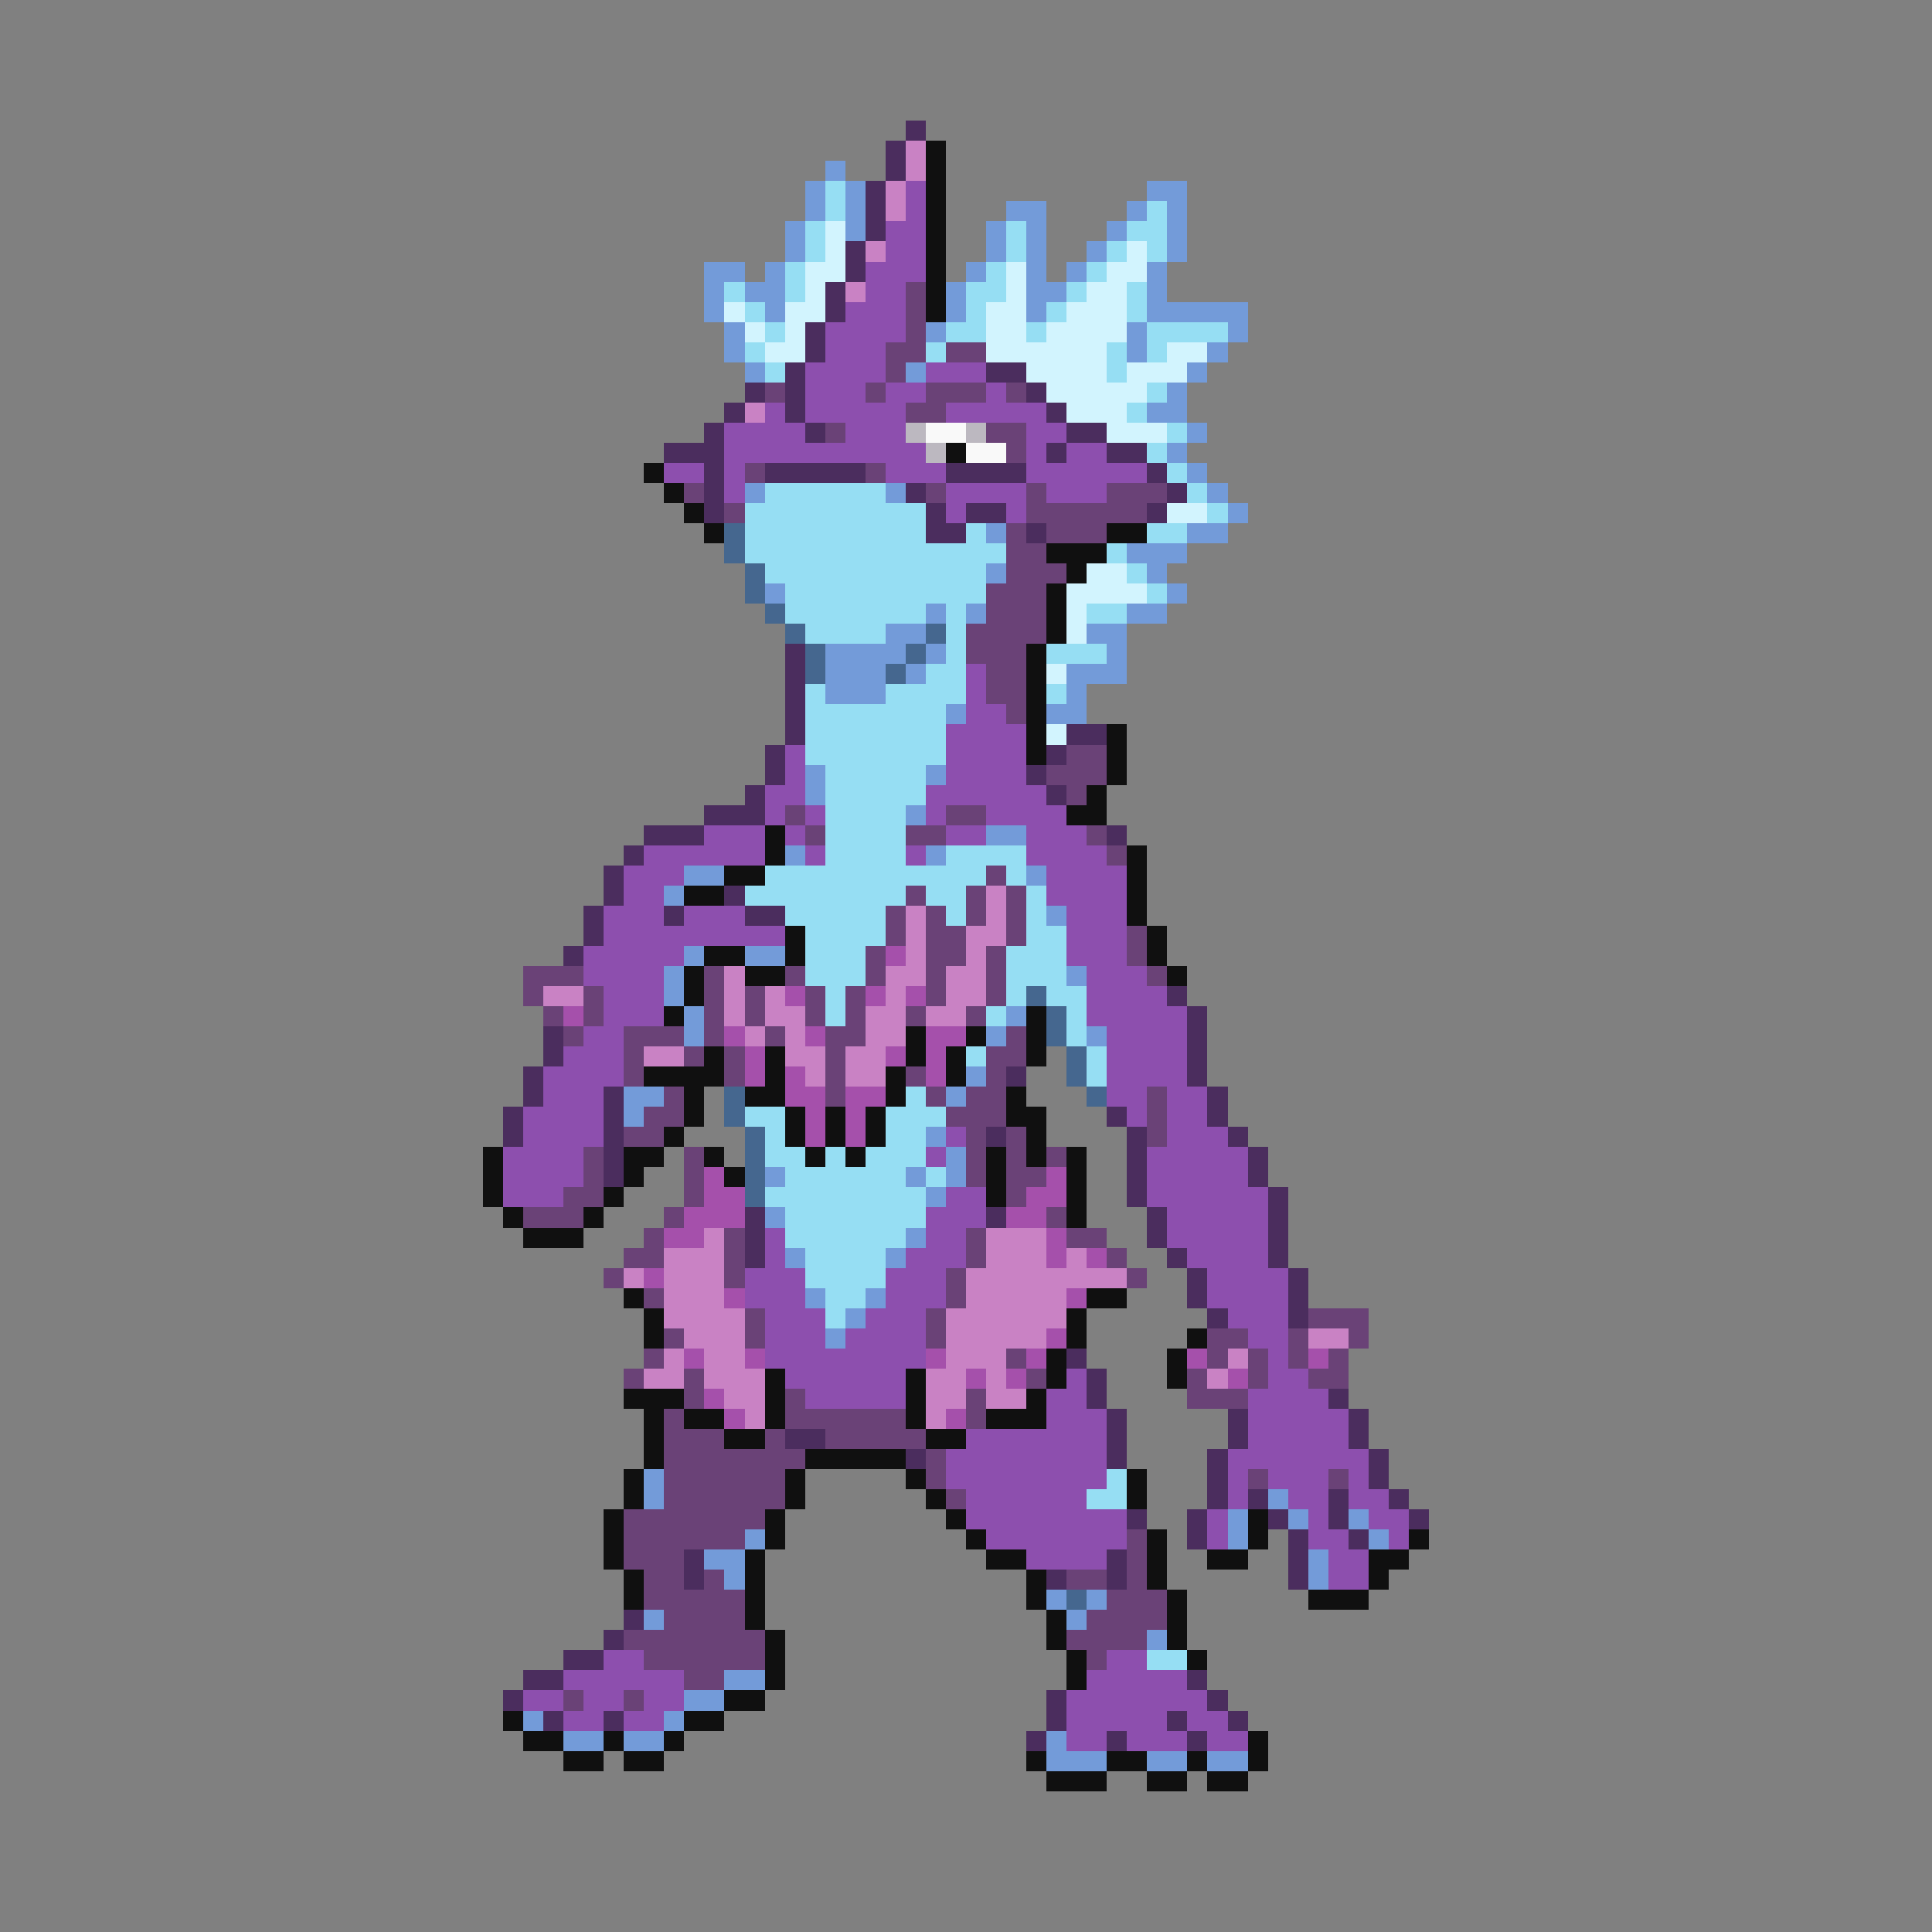 <svg xmlns="http://www.w3.org/2000/svg" viewBox="0 -0.5 96 96" shape-rendering="crispEdges">
<rect x="0" y="-0.5" width="96" height="96" fill="#808080" stroke="none"/>
<path stroke="#4b2d5e" d="M45 6h1M44 7h1M44 8h1M43 9h1M43 10h1M43 11h1M42 12h1M42 13h1M41 14h1M41 15h1M40 16h1M40 17h1M39 18h1M49 18h2M37 19h1M39 19h1M51 19h1M36 20h1M39 20h1M52 20h1M35 21h1M40 21h1M53 21h2M33 22h3M52 22h1M55 22h2M35 23h1M38 23h5M47 23h4M57 23h1M35 24h1M45 24h1M58 24h1M35 25h1M46 25h1M48 25h2M57 25h1M46 26h2M51 26h1M39 32h1M39 33h1M39 34h1M39 35h1M39 36h1M53 36h2M38 37h1M52 37h1M38 38h1M51 38h1M37 39h1M52 39h1M35 40h3M32 41h3M55 41h1M31 42h1M30 43h1M30 44h1M36 44h1M29 45h1M33 45h1M37 45h2M29 46h1M28 47h1M58 49h1M59 50h1M27 51h1M59 51h1M27 52h1M59 52h1M26 53h1M50 53h1M59 53h1M26 54h1M30 54h1M60 54h1M25 55h1M30 55h1M55 55h1M60 55h1M25 56h1M30 56h1M49 56h1M56 56h1M61 56h1M30 57h1M56 57h1M62 57h1M30 58h1M56 58h1M62 58h1M56 59h1M63 59h1M37 60h1M49 60h1M57 60h1M63 60h1M37 61h1M57 61h1M63 61h1M37 62h1M58 62h1M63 62h1M59 63h1M64 63h1M59 64h1M64 64h1M60 65h1M64 65h1M53 67h1M54 68h1M54 69h1M66 69h1M55 70h1M61 70h1M67 70h1M39 71h2M55 71h1M61 71h1M67 71h1M45 72h1M55 72h1M60 72h1M68 72h1M60 73h1M68 73h1M60 74h1M62 74h1M66 74h1M69 74h1M56 75h1M59 75h1M63 75h1M66 75h1M70 75h1M59 76h1M64 76h1M67 76h1M34 77h1M55 77h1M64 77h1M34 78h1M52 78h1M55 78h1M64 78h1M31 80h1M30 81h1M28 82h2M26 83h2M59 83h1M25 84h1M52 84h1M60 84h1M27 85h1M30 85h1M52 85h1M58 85h1M61 85h1M51 86h1M55 86h1M59 86h1" />
<path stroke="#c982c4" d="M45 7h1M45 8h1M44 9h1M44 10h1M43 12h1M42 14h1M37 20h1M49 44h1M45 45h1M49 45h1M45 46h1M48 46h2M45 47h1M48 47h1M36 48h1M44 48h2M47 48h2M27 49h2M36 49h1M38 49h1M44 49h1M47 49h2M36 50h1M38 50h2M43 50h2M46 50h2M37 51h1M39 51h1M43 51h2M32 52h2M39 52h2M42 52h2M40 53h1M42 53h2M35 61h1M49 61h3M33 62h3M49 62h3M53 62h1M31 63h1M33 63h3M48 63h8M33 64h3M48 64h5M33 65h4M47 65h6M34 66h3M47 66h5M65 66h2M33 67h1M35 67h2M47 67h3M61 67h1M32 68h2M35 68h3M46 68h2M49 68h1M60 68h1M36 69h2M46 69h2M49 69h2M37 70h1M46 70h1" />
<path stroke="#101010" d="M46 7h1M46 8h1M46 9h1M46 10h1M46 11h1M46 12h1M46 13h1M46 14h1M46 15h1M47 22h1M32 23h1M33 24h1M34 25h1M35 26h1M55 26h2M52 27h3M53 28h1M52 29h1M52 30h1M52 31h1M51 32h1M51 33h1M51 34h1M51 35h1M51 36h1M55 36h1M51 37h1M55 37h1M55 38h1M54 39h1M53 40h2M38 41h1M38 42h1M56 42h1M36 43h2M56 43h1M34 44h2M56 44h1M56 45h1M39 46h1M57 46h1M35 47h2M39 47h1M57 47h1M34 48h1M37 48h2M58 48h1M34 49h1M33 50h1M51 50h1M45 51h1M48 51h1M51 51h1M35 52h1M38 52h1M45 52h1M47 52h1M51 52h1M32 53h4M38 53h1M44 53h1M47 53h1M34 54h1M37 54h2M44 54h1M50 54h1M34 55h1M39 55h1M41 55h1M43 55h1M50 55h2M33 56h1M39 56h1M41 56h1M43 56h1M51 56h1M24 57h1M31 57h2M35 57h1M40 57h1M42 57h1M49 57h1M51 57h1M53 57h1M24 58h1M31 58h1M36 58h1M49 58h1M53 58h1M24 59h1M30 59h1M49 59h1M53 59h1M25 60h1M29 60h1M53 60h1M26 61h3M31 64h1M54 64h2M32 65h1M53 65h1M32 66h1M53 66h1M59 66h1M52 67h1M58 67h1M38 68h1M45 68h1M52 68h1M58 68h1M31 69h3M38 69h1M45 69h1M51 69h1M32 70h1M34 70h2M38 70h1M45 70h1M49 70h3M32 71h1M36 71h2M46 71h2M32 72h1M40 72h5M31 73h1M39 73h1M45 73h1M56 73h1M31 74h1M39 74h1M46 74h1M56 74h1M30 75h1M38 75h1M47 75h1M62 75h1M30 76h1M38 76h1M48 76h1M57 76h1M62 76h1M70 76h1M30 77h1M37 77h1M49 77h2M57 77h1M60 77h2M68 77h2M31 78h1M37 78h1M51 78h1M57 78h1M68 78h1M31 79h1M37 79h1M51 79h1M58 79h1M65 79h3M37 80h1M52 80h1M58 80h1M38 81h1M52 81h1M58 81h1M38 82h1M53 82h1M59 82h1M38 83h1M53 83h1M36 84h2M25 85h1M34 85h2M26 86h2M30 86h1M33 86h1M62 86h1M28 87h2M31 87h2M51 87h1M55 87h2M59 87h1M62 87h1M52 88h3M57 88h2M60 88h2" />
<path stroke="#739bd9" d="M41 8h1M40 9h1M42 9h1M57 9h2M40 10h1M42 10h1M50 10h2M56 10h1M58 10h1M39 11h1M42 11h1M49 11h1M51 11h1M55 11h1M58 11h1M39 12h1M49 12h1M51 12h1M54 12h1M58 12h1M35 13h2M38 13h1M48 13h1M51 13h1M53 13h1M57 13h1M35 14h1M37 14h2M47 14h1M51 14h2M57 14h1M35 15h1M38 15h1M47 15h1M51 15h1M57 15h5M36 16h1M46 16h1M56 16h1M61 16h1M36 17h1M56 17h1M60 17h1M37 18h1M45 18h1M59 18h1M58 19h1M57 20h2M59 21h1M58 22h1M59 23h1M37 24h1M44 24h1M60 24h1M61 25h1M49 26h1M59 26h2M56 27h3M49 28h1M57 28h1M38 29h1M58 29h1M46 30h1M48 30h1M56 30h2M44 31h2M54 31h2M41 32h4M46 32h1M55 32h1M41 33h3M45 33h1M53 33h3M41 34h3M53 34h1M47 35h1M52 35h2M40 38h1M46 38h1M40 39h1M45 40h1M49 41h2M39 42h1M46 42h1M34 43h2M51 43h1M33 44h1M52 45h1M34 47h1M37 47h2M33 48h1M53 48h1M33 49h1M34 50h1M50 50h1M34 51h1M49 51h1M54 51h1M48 53h1M31 54h2M47 54h1M31 55h1M46 56h1M47 57h1M38 58h1M45 58h1M47 58h1M46 59h1M38 60h1M45 61h1M39 62h1M44 62h1M40 64h1M43 64h1M42 65h1M41 66h1M32 73h1M32 74h1M63 74h1M61 75h1M64 75h1M67 75h1M37 76h1M61 76h1M68 76h1M35 77h2M65 77h1M36 78h1M65 78h1M52 79h1M54 79h1M32 80h1M53 80h1M57 81h1M36 83h2M34 84h2M26 85h1M33 85h1M28 86h2M31 86h2M52 86h1M52 87h3M57 87h2M60 87h2" />
<path stroke="#96def3" d="M41 9h1M41 10h1M57 10h1M40 11h1M50 11h1M56 11h2M40 12h1M50 12h1M55 12h1M57 12h1M39 13h1M49 13h1M54 13h1M36 14h1M39 14h1M48 14h2M53 14h1M56 14h1M37 15h1M48 15h1M52 15h1M56 15h1M38 16h1M47 16h2M51 16h1M57 16h4M37 17h1M46 17h1M55 17h1M57 17h1M38 18h1M55 18h1M57 19h1M56 20h1M58 21h1M57 22h1M58 23h1M38 24h6M59 24h1M37 25h9M60 25h1M37 26h9M48 26h1M57 26h2M37 27h13M55 27h1M38 28h11M56 28h1M39 29h10M57 29h1M39 30h7M47 30h1M54 30h2M40 31h4M47 31h1M47 32h1M52 32h3M46 33h2M40 34h1M44 34h4M52 34h1M40 35h7M40 36h7M40 37h7M41 38h5M41 39h5M41 40h4M41 41h4M41 42h4M47 42h4M38 43h11M50 43h1M37 44h8M46 44h2M51 44h1M39 45h5M47 45h1M51 45h1M40 46h4M51 46h2M40 47h3M50 47h3M40 48h3M50 48h3M41 49h1M50 49h1M52 49h2M41 50h1M49 50h1M53 50h1M53 51h1M48 52h1M54 52h1M54 53h1M45 54h1M37 55h2M44 55h3M38 56h1M44 56h2M38 57h2M41 57h1M43 57h3M39 58h6M46 58h1M38 59h8M39 60h7M39 61h6M40 62h4M40 63h4M41 64h2M41 65h1M55 73h1M54 74h2M57 82h2" />
<path stroke="#8d4fae" d="M45 9h1M45 10h1M44 11h2M44 12h2M43 13h3M43 14h2M42 15h3M41 16h4M41 17h3M40 18h4M46 18h3M40 19h3M44 19h2M49 19h1M38 20h1M40 20h5M47 20h5M36 21h4M42 21h3M51 21h2M36 22h10M51 22h1M53 22h2M33 23h2M36 23h1M44 23h3M51 23h6M36 24h1M47 24h4M52 24h3M47 25h1M50 25h1M48 33h1M48 34h1M48 35h2M47 36h4M39 37h1M47 37h4M39 38h1M47 38h4M38 39h2M46 39h6M38 40h1M40 40h1M46 40h1M49 40h4M35 41h3M39 41h1M47 41h2M51 41h3M32 42h6M40 42h1M45 42h1M51 42h4M31 43h3M52 43h4M31 44h2M52 44h4M30 45h3M34 45h3M53 45h3M30 46h9M53 46h3M29 47h5M53 47h3M29 48h4M54 48h3M30 49h3M54 49h4M30 50h3M54 50h5M29 51h2M55 51h4M28 52h3M55 52h4M27 53h4M55 53h4M27 54h3M55 54h2M58 54h2M26 55h4M56 55h1M58 55h2M26 56h4M47 56h1M58 56h3M25 57h4M46 57h1M57 57h5M25 58h4M57 58h5M25 59h3M47 59h2M57 59h6M46 60h3M58 60h5M38 61h1M46 61h2M58 61h5M38 62h1M45 62h3M59 62h4M37 63h3M44 63h3M60 63h4M37 64h3M44 64h3M60 64h4M38 65h3M43 65h3M61 65h3M38 66h3M42 66h4M62 66h2M38 67h8M63 67h1M39 68h6M53 68h1M63 68h2M40 69h5M52 69h2M62 69h4M52 70h3M62 70h5M48 71h7M62 71h5M47 72h8M61 72h7M47 73h8M61 73h1M63 73h3M67 73h1M48 74h6M61 74h1M64 74h2M67 74h2M48 75h8M60 75h1M65 75h1M68 75h2M49 76h7M60 76h1M65 76h2M69 76h1M51 77h4M66 77h2M66 78h2M30 82h2M55 82h2M28 83h6M54 83h5M26 84h2M29 84h2M32 84h2M53 84h7M28 85h2M31 85h2M53 85h5M59 85h2M53 86h2M56 86h3M60 86h2" />
<path stroke="#d2f4fe" d="M41 11h1M41 12h1M56 12h1M40 13h2M50 13h1M55 13h2M40 14h1M50 14h1M54 14h2M36 15h1M39 15h2M49 15h2M53 15h3M37 16h1M39 16h1M49 16h2M52 16h4M38 17h2M49 17h6M58 17h2M51 18h4M56 18h3M52 19h5M53 20h3M55 21h3M58 25h2M54 28h2M53 29h4M53 30h1M53 31h1M52 33h1M52 36h1" />
<path stroke="#6a4277" d="M45 14h1M45 15h1M45 16h1M44 17h2M47 17h2M44 18h1M38 19h1M43 19h1M46 19h3M50 19h1M45 20h2M41 21h1M49 21h2M50 22h1M37 23h1M43 23h1M34 24h1M46 24h1M51 24h1M55 24h3M36 25h1M51 25h6M50 26h1M52 26h3M50 27h2M50 28h3M49 29h3M49 30h3M48 31h4M48 32h3M49 33h2M49 34h2M50 35h1M53 37h2M52 38h3M53 39h1M39 40h1M47 40h2M40 41h1M45 41h2M54 41h1M55 42h1M49 43h1M45 44h1M48 44h1M50 44h1M44 45h1M46 45h1M48 45h1M50 45h1M44 46h1M46 46h2M50 46h1M56 46h1M43 47h1M46 47h2M49 47h1M56 47h1M26 48h3M35 48h1M39 48h1M43 48h1M46 48h1M49 48h1M57 48h1M26 49h1M29 49h1M35 49h1M37 49h1M40 49h1M42 49h1M46 49h1M49 49h1M27 50h1M29 50h1M35 50h1M37 50h1M40 50h1M42 50h1M45 50h1M48 50h1M28 51h1M31 51h3M35 51h1M38 51h1M41 51h2M50 51h1M31 52h1M34 52h1M36 52h1M41 52h1M49 52h2M31 53h1M36 53h1M41 53h1M45 53h1M49 53h1M33 54h1M41 54h1M46 54h1M48 54h2M57 54h1M32 55h2M47 55h3M57 55h1M31 56h2M48 56h1M50 56h1M57 56h1M29 57h1M34 57h1M48 57h1M50 57h1M52 57h1M29 58h1M34 58h1M48 58h1M50 58h2M28 59h2M34 59h1M50 59h1M26 60h3M33 60h1M52 60h1M32 61h1M36 61h1M48 61h1M53 61h2M31 62h2M36 62h1M48 62h1M55 62h1M30 63h1M36 63h1M47 63h1M56 63h1M32 64h1M47 64h1M37 65h1M46 65h1M65 65h3M33 66h1M37 66h1M46 66h1M60 66h2M64 66h1M67 66h1M32 67h1M50 67h1M60 67h1M62 67h1M64 67h1M66 67h1M31 68h1M34 68h1M51 68h1M59 68h1M62 68h1M65 68h2M34 69h1M39 69h1M48 69h1M59 69h3M33 70h1M39 70h6M48 70h1M33 71h3M38 71h1M41 71h5M33 72h7M46 72h1M33 73h6M46 73h1M62 73h1M66 73h1M33 74h6M47 74h1M31 75h7M31 76h6M56 76h1M31 77h3M56 77h1M32 78h2M35 78h1M53 78h2M56 78h1M32 79h5M55 79h3M33 80h4M54 80h4M31 81h7M53 81h4M32 82h6M54 82h1M34 83h2M28 84h1M31 84h1" />
<path stroke="#bcb8c0" d="M45 21h1M48 21h1M46 22h1" />
<path stroke="#f9f9f9" d="M46 21h2M48 22h2" />
<path stroke="#45678f" d="M36 26h1M36 27h1M37 28h1M37 29h1M38 30h1M39 31h1M46 31h1M40 32h1M45 32h1M40 33h1M44 33h1M51 49h1M52 50h1M52 51h1M53 52h1M53 53h1M36 54h1M54 54h1M36 55h1M37 56h1M37 57h1M37 58h1M37 59h1M53 79h1" />
<path stroke="#a550ab" d="M44 47h1M39 49h1M43 49h1M45 49h1M28 50h1M36 51h1M40 51h1M46 51h2M37 52h1M44 52h1M46 52h1M37 53h1M39 53h1M46 53h1M39 54h2M42 54h2M40 55h1M42 55h1M40 56h1M42 56h1M35 58h1M52 58h1M35 59h2M51 59h2M34 60h3M50 60h2M33 61h2M52 61h1M52 62h1M54 62h1M32 63h1M36 64h1M53 64h1M52 66h1M34 67h1M37 67h1M46 67h1M51 67h1M59 67h1M65 67h1M48 68h1M50 68h1M61 68h1M35 69h1M36 70h1M47 70h1" />
</svg>